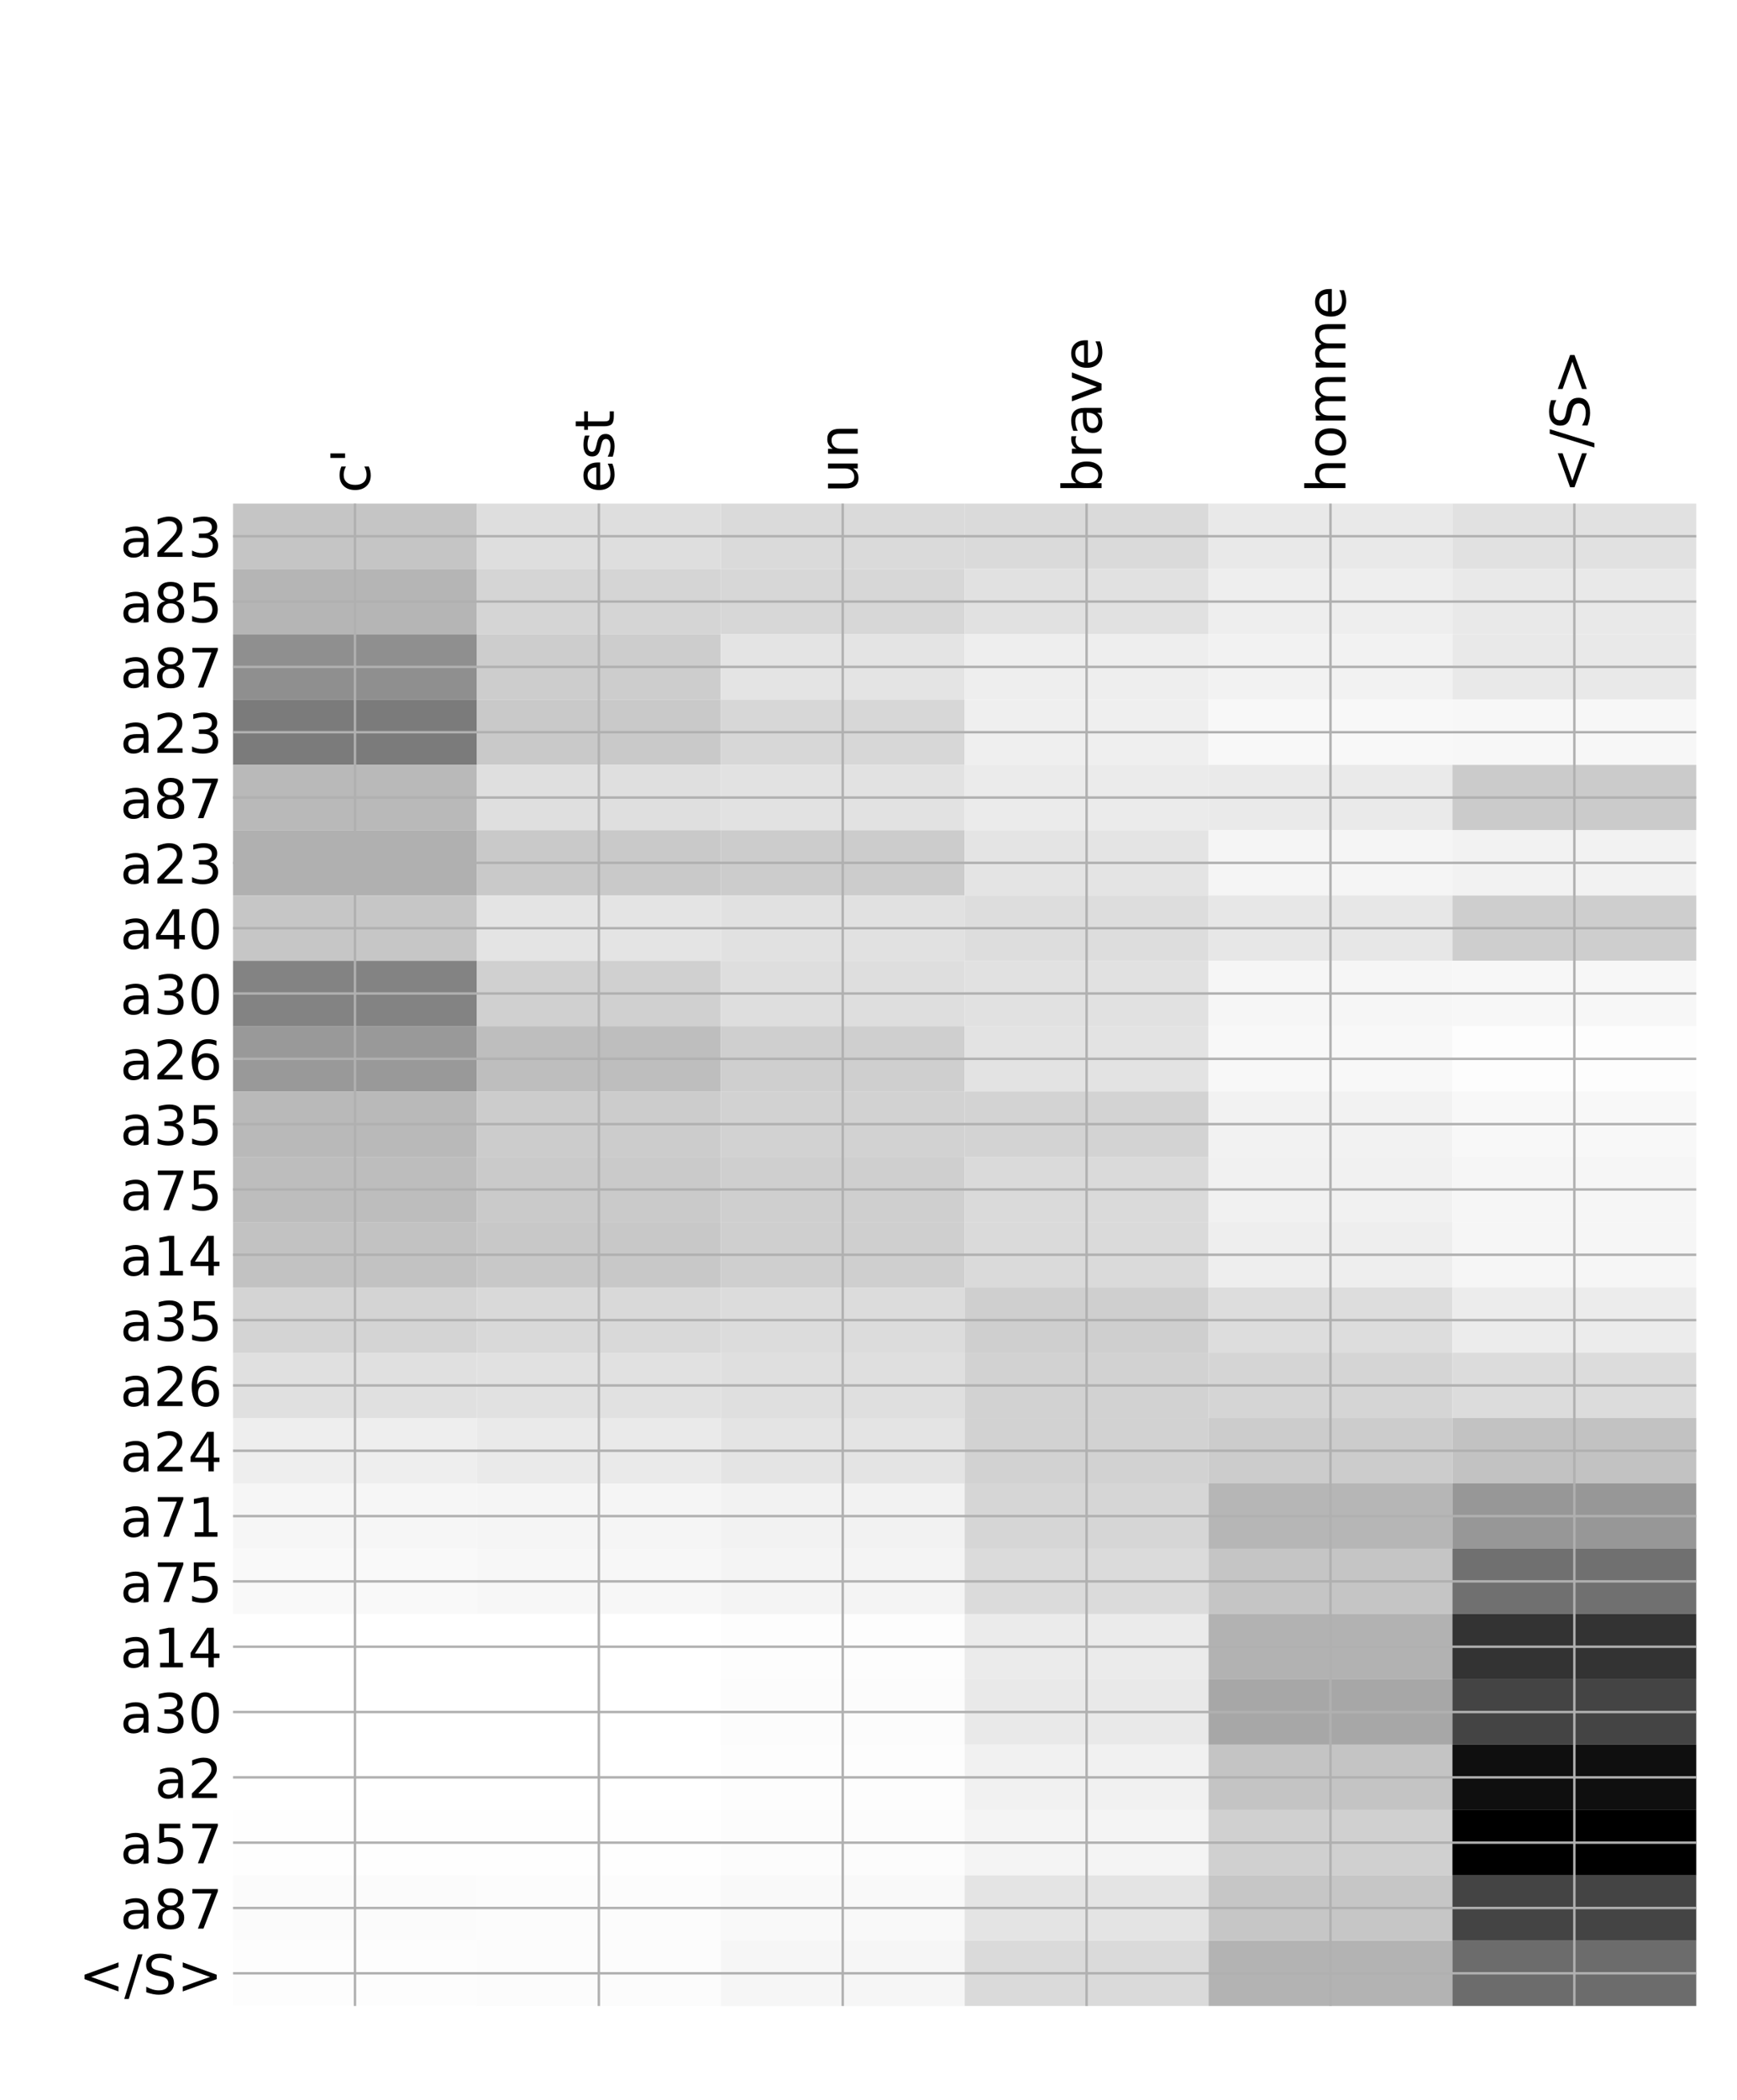 <?xml version="1.0" encoding="utf-8" standalone="no"?>
<!DOCTYPE svg PUBLIC "-//W3C//DTD SVG 1.1//EN"
  "http://www.w3.org/Graphics/SVG/1.1/DTD/svg11.dtd">
<!-- Created with matplotlib (http://matplotlib.org/) -->
<svg height="696pt" version="1.1" viewBox="0 0 576 696" width="576pt" xmlns="http://www.w3.org/2000/svg" xmlns:xlink="http://www.w3.org/1999/xlink">
 <defs>
  <style type="text/css">
*{stroke-linecap:butt;stroke-linejoin:round;}
  </style>
 </defs>
 <g id="figure_1">
  <g id="patch_1">
   <path d="M 0 696 
L 576 696 
L 576 0 
L 0 0 
z
" style="fill:#ffffff;"/>
  </g>
  <g id="axes_1">
   <g id="PolyCollection_1">
    <path clip-path="url(#p89f92a5368)" d="M 77.275 166.911 
L 77.275 188.562 
L 158.146 188.562 
L 158.146 166.911 
L 77.275 166.911 
z
" style="fill:#c5c5c5;"/>
    <path clip-path="url(#p89f92a5368)" d="M 158.146 166.911 
L 158.146 188.562 
L 239.017 188.562 
L 239.017 166.911 
L 158.146 166.911 
z
" style="fill:#dedede;"/>
    <path clip-path="url(#p89f92a5368)" d="M 239.017 166.911 
L 239.017 188.562 
L 319.887 188.562 
L 319.887 166.911 
L 239.017 166.911 
z
" style="fill:#dadada;"/>
    <path clip-path="url(#p89f92a5368)" d="M 319.887 166.911 
L 319.887 188.562 
L 400.758 188.562 
L 400.758 166.911 
L 319.887 166.911 
z
" style="fill:#dadada;"/>
    <path clip-path="url(#p89f92a5368)" d="M 400.758 166.911 
L 400.758 188.562 
L 481.629 188.562 
L 481.629 166.911 
L 400.758 166.911 
z
" style="fill:#e9e9e9;"/>
    <path clip-path="url(#p89f92a5368)" d="M 481.629 166.911 
L 481.629 188.562 
L 562.5 188.562 
L 562.5 166.911 
L 481.629 166.911 
z
" style="fill:#e1e1e1;"/>
    <path clip-path="url(#p89f92a5368)" d="M 77.275 188.562 
L 77.275 210.212 
L 158.146 210.212 
L 158.146 188.562 
L 77.275 188.562 
z
" style="fill:#b5b5b5;"/>
    <path clip-path="url(#p89f92a5368)" d="M 158.146 188.562 
L 158.146 210.212 
L 239.017 210.212 
L 239.017 188.562 
L 158.146 188.562 
z
" style="fill:#d5d5d5;"/>
    <path clip-path="url(#p89f92a5368)" d="M 239.017 188.562 
L 239.017 210.212 
L 319.887 210.212 
L 319.887 188.562 
L 239.017 188.562 
z
" style="fill:#d7d7d7;"/>
    <path clip-path="url(#p89f92a5368)" d="M 319.887 188.562 
L 319.887 210.212 
L 400.758 210.212 
L 400.758 188.562 
L 319.887 188.562 
z
" style="fill:#e1e1e1;"/>
    <path clip-path="url(#p89f92a5368)" d="M 400.758 188.562 
L 400.758 210.212 
L 481.629 210.212 
L 481.629 188.562 
L 400.758 188.562 
z
" style="fill:#eeeeee;"/>
    <path clip-path="url(#p89f92a5368)" d="M 481.629 188.562 
L 481.629 210.212 
L 562.5 210.212 
L 562.5 188.562 
L 481.629 188.562 
z
" style="fill:#e9e9e9;"/>
    <path clip-path="url(#p89f92a5368)" d="M 77.275 210.212 
L 77.275 231.863 
L 158.146 231.863 
L 158.146 210.212 
L 77.275 210.212 
z
" style="fill:#8f8f8f;"/>
    <path clip-path="url(#p89f92a5368)" d="M 158.146 210.212 
L 158.146 231.863 
L 239.017 231.863 
L 239.017 210.212 
L 158.146 210.212 
z
" style="fill:#cdcdcd;"/>
    <path clip-path="url(#p89f92a5368)" d="M 239.017 210.212 
L 239.017 231.863 
L 319.887 231.863 
L 319.887 210.212 
L 239.017 210.212 
z
" style="fill:#e4e4e4;"/>
    <path clip-path="url(#p89f92a5368)" d="M 319.887 210.212 
L 319.887 231.863 
L 400.758 231.863 
L 400.758 210.212 
L 319.887 210.212 
z
" style="fill:#eeeeee;"/>
    <path clip-path="url(#p89f92a5368)" d="M 400.758 210.212 
L 400.758 231.863 
L 481.629 231.863 
L 481.629 210.212 
L 400.758 210.212 
z
" style="fill:#f2f2f2;"/>
    <path clip-path="url(#p89f92a5368)" d="M 481.629 210.212 
L 481.629 231.863 
L 562.5 231.863 
L 562.5 210.212 
L 481.629 210.212 
z
" style="fill:#e9e9e9;"/>
    <path clip-path="url(#p89f92a5368)" d="M 77.275 231.863 
L 77.275 253.514 
L 158.146 253.514 
L 158.146 231.863 
L 77.275 231.863 
z
" style="fill:#7b7b7b;"/>
    <path clip-path="url(#p89f92a5368)" d="M 158.146 231.863 
L 158.146 253.514 
L 239.017 253.514 
L 239.017 231.863 
L 158.146 231.863 
z
" style="fill:#c9c9c9;"/>
    <path clip-path="url(#p89f92a5368)" d="M 239.017 231.863 
L 239.017 253.514 
L 319.887 253.514 
L 319.887 231.863 
L 239.017 231.863 
z
" style="fill:#d7d7d7;"/>
    <path clip-path="url(#p89f92a5368)" d="M 319.887 231.863 
L 319.887 253.514 
L 400.758 253.514 
L 400.758 231.863 
L 319.887 231.863 
z
" style="fill:#efefef;"/>
    <path clip-path="url(#p89f92a5368)" d="M 400.758 231.863 
L 400.758 253.514 
L 481.629 253.514 
L 481.629 231.863 
L 400.758 231.863 
z
" style="fill:#f8f8f8;"/>
    <path clip-path="url(#p89f92a5368)" d="M 481.629 231.863 
L 481.629 253.514 
L 562.5 253.514 
L 562.5 231.863 
L 481.629 231.863 
z
" style="fill:#f7f7f7;"/>
    <path clip-path="url(#p89f92a5368)" d="M 77.275 253.514 
L 77.275 275.164 
L 158.146 275.164 
L 158.146 253.514 
L 77.275 253.514 
z
" style="fill:#b9b9b9;"/>
    <path clip-path="url(#p89f92a5368)" d="M 158.146 253.514 
L 158.146 275.164 
L 239.017 275.164 
L 239.017 253.514 
L 158.146 253.514 
z
" style="fill:#dfdfdf;"/>
    <path clip-path="url(#p89f92a5368)" d="M 239.017 253.514 
L 239.017 275.164 
L 319.887 275.164 
L 319.887 253.514 
L 239.017 253.514 
z
" style="fill:#e2e2e2;"/>
    <path clip-path="url(#p89f92a5368)" d="M 319.887 253.514 
L 319.887 275.164 
L 400.758 275.164 
L 400.758 253.514 
L 319.887 253.514 
z
" style="fill:#ebebeb;"/>
    <path clip-path="url(#p89f92a5368)" d="M 400.758 253.514 
L 400.758 275.164 
L 481.629 275.164 
L 481.629 253.514 
L 400.758 253.514 
z
" style="fill:#eaeaea;"/>
    <path clip-path="url(#p89f92a5368)" d="M 481.629 253.514 
L 481.629 275.164 
L 562.5 275.164 
L 562.5 253.514 
L 481.629 253.514 
z
" style="fill:#cbcbcb;"/>
    <path clip-path="url(#p89f92a5368)" d="M 77.275 275.164 
L 77.275 296.815 
L 158.146 296.815 
L 158.146 275.164 
L 77.275 275.164 
z
" style="fill:#b0b0b0;"/>
    <path clip-path="url(#p89f92a5368)" d="M 158.146 275.164 
L 158.146 296.815 
L 239.017 296.815 
L 239.017 275.164 
L 158.146 275.164 
z
" style="fill:#c9c9c9;"/>
    <path clip-path="url(#p89f92a5368)" d="M 239.017 275.164 
L 239.017 296.815 
L 319.887 296.815 
L 319.887 275.164 
L 239.017 275.164 
z
" style="fill:#cccccc;"/>
    <path clip-path="url(#p89f92a5368)" d="M 319.887 275.164 
L 319.887 296.815 
L 400.758 296.815 
L 400.758 275.164 
L 319.887 275.164 
z
" style="fill:#e4e4e4;"/>
    <path clip-path="url(#p89f92a5368)" d="M 400.758 275.164 
L 400.758 296.815 
L 481.629 296.815 
L 481.629 275.164 
L 400.758 275.164 
z
" style="fill:#f5f5f5;"/>
    <path clip-path="url(#p89f92a5368)" d="M 481.629 275.164 
L 481.629 296.815 
L 562.5 296.815 
L 562.5 275.164 
L 481.629 275.164 
z
" style="fill:#f2f2f2;"/>
    <path clip-path="url(#p89f92a5368)" d="M 77.275 296.815 
L 77.275 318.465 
L 158.146 318.465 
L 158.146 296.815 
L 77.275 296.815 
z
" style="fill:#c6c6c6;"/>
    <path clip-path="url(#p89f92a5368)" d="M 158.146 296.815 
L 158.146 318.465 
L 239.017 318.465 
L 239.017 296.815 
L 158.146 296.815 
z
" style="fill:#e4e4e4;"/>
    <path clip-path="url(#p89f92a5368)" d="M 239.017 296.815 
L 239.017 318.465 
L 319.887 318.465 
L 319.887 296.815 
L 239.017 296.815 
z
" style="fill:#e1e1e1;"/>
    <path clip-path="url(#p89f92a5368)" d="M 319.887 296.815 
L 319.887 318.465 
L 400.758 318.465 
L 400.758 296.815 
L 319.887 296.815 
z
" style="fill:#dddddd;"/>
    <path clip-path="url(#p89f92a5368)" d="M 400.758 296.815 
L 400.758 318.465 
L 481.629 318.465 
L 481.629 296.815 
L 400.758 296.815 
z
" style="fill:#e7e7e7;"/>
    <path clip-path="url(#p89f92a5368)" d="M 481.629 296.815 
L 481.629 318.465 
L 562.5 318.465 
L 562.5 296.815 
L 481.629 296.815 
z
" style="fill:#cecece;"/>
    <path clip-path="url(#p89f92a5368)" d="M 77.275 318.465 
L 77.275 340.116 
L 158.146 340.116 
L 158.146 318.465 
L 77.275 318.465 
z
" style="fill:#838383;"/>
    <path clip-path="url(#p89f92a5368)" d="M 158.146 318.465 
L 158.146 340.116 
L 239.017 340.116 
L 239.017 318.465 
L 158.146 318.465 
z
" style="fill:#d0d0d0;"/>
    <path clip-path="url(#p89f92a5368)" d="M 239.017 318.465 
L 239.017 340.116 
L 319.887 340.116 
L 319.887 318.465 
L 239.017 318.465 
z
" style="fill:#dedede;"/>
    <path clip-path="url(#p89f92a5368)" d="M 319.887 318.465 
L 319.887 340.116 
L 400.758 340.116 
L 400.758 318.465 
L 319.887 318.465 
z
" style="fill:#e1e1e1;"/>
    <path clip-path="url(#p89f92a5368)" d="M 400.758 318.465 
L 400.758 340.116 
L 481.629 340.116 
L 481.629 318.465 
L 400.758 318.465 
z
" style="fill:#f6f6f6;"/>
    <path clip-path="url(#p89f92a5368)" d="M 481.629 318.465 
L 481.629 340.116 
L 562.5 340.116 
L 562.5 318.465 
L 481.629 318.465 
z
" style="fill:#f7f7f7;"/>
    <path clip-path="url(#p89f92a5368)" d="M 77.275 340.116 
L 77.275 361.767 
L 158.146 361.767 
L 158.146 340.116 
L 77.275 340.116 
z
" style="fill:#999999;"/>
    <path clip-path="url(#p89f92a5368)" d="M 158.146 340.116 
L 158.146 361.767 
L 239.017 361.767 
L 239.017 340.116 
L 158.146 340.116 
z
" style="fill:#bebebe;"/>
    <path clip-path="url(#p89f92a5368)" d="M 239.017 340.116 
L 239.017 361.767 
L 319.887 361.767 
L 319.887 340.116 
L 239.017 340.116 
z
" style="fill:#cfcfcf;"/>
    <path clip-path="url(#p89f92a5368)" d="M 319.887 340.116 
L 319.887 361.767 
L 400.758 361.767 
L 400.758 340.116 
L 319.887 340.116 
z
" style="fill:#e3e3e3;"/>
    <path clip-path="url(#p89f92a5368)" d="M 400.758 340.116 
L 400.758 361.767 
L 481.629 361.767 
L 481.629 340.116 
L 400.758 340.116 
z
" style="fill:#f8f8f8;"/>
    <path clip-path="url(#p89f92a5368)" d="M 481.629 340.116 
L 481.629 361.767 
L 562.5 361.767 
L 562.5 340.116 
L 481.629 340.116 
z
" style="fill:#fdfdfd;"/>
    <path clip-path="url(#p89f92a5368)" d="M 77.275 361.767 
L 77.275 383.417 
L 158.146 383.417 
L 158.146 361.767 
L 77.275 361.767 
z
" style="fill:#b9b9b9;"/>
    <path clip-path="url(#p89f92a5368)" d="M 158.146 361.767 
L 158.146 383.417 
L 239.017 383.417 
L 239.017 361.767 
L 158.146 361.767 
z
" style="fill:#cccccc;"/>
    <path clip-path="url(#p89f92a5368)" d="M 239.017 361.767 
L 239.017 383.417 
L 319.887 383.417 
L 319.887 361.767 
L 239.017 361.767 
z
" style="fill:#d2d2d2;"/>
    <path clip-path="url(#p89f92a5368)" d="M 319.887 361.767 
L 319.887 383.417 
L 400.758 383.417 
L 400.758 361.767 
L 319.887 361.767 
z
" style="fill:#d3d3d3;"/>
    <path clip-path="url(#p89f92a5368)" d="M 400.758 361.767 
L 400.758 383.417 
L 481.629 383.417 
L 481.629 361.767 
L 400.758 361.767 
z
" style="fill:#f2f2f2;"/>
    <path clip-path="url(#p89f92a5368)" d="M 481.629 361.767 
L 481.629 383.417 
L 562.5 383.417 
L 562.5 361.767 
L 481.629 361.767 
z
" style="fill:#f8f8f8;"/>
    <path clip-path="url(#p89f92a5368)" d="M 77.275 383.417 
L 77.275 405.068 
L 158.146 405.068 
L 158.146 383.417 
L 77.275 383.417 
z
" style="fill:#bdbdbd;"/>
    <path clip-path="url(#p89f92a5368)" d="M 158.146 383.417 
L 158.146 405.068 
L 239.017 405.068 
L 239.017 383.417 
L 158.146 383.417 
z
" style="fill:#cacaca;"/>
    <path clip-path="url(#p89f92a5368)" d="M 239.017 383.417 
L 239.017 405.068 
L 319.887 405.068 
L 319.887 383.417 
L 239.017 383.417 
z
" style="fill:#cfcfcf;"/>
    <path clip-path="url(#p89f92a5368)" d="M 319.887 383.417 
L 319.887 405.068 
L 400.758 405.068 
L 400.758 383.417 
L 319.887 383.417 
z
" style="fill:#dadada;"/>
    <path clip-path="url(#p89f92a5368)" d="M 400.758 383.417 
L 400.758 405.068 
L 481.629 405.068 
L 481.629 383.417 
L 400.758 383.417 
z
" style="fill:#f1f1f1;"/>
    <path clip-path="url(#p89f92a5368)" d="M 481.629 383.417 
L 481.629 405.068 
L 562.5 405.068 
L 562.5 383.417 
L 481.629 383.417 
z
" style="fill:#f6f6f6;"/>
    <path clip-path="url(#p89f92a5368)" d="M 77.275 405.068 
L 77.275 426.719 
L 158.146 426.719 
L 158.146 405.068 
L 77.275 405.068 
z
" style="fill:#c2c2c2;"/>
    <path clip-path="url(#p89f92a5368)" d="M 158.146 405.068 
L 158.146 426.719 
L 239.017 426.719 
L 239.017 405.068 
L 158.146 405.068 
z
" style="fill:#c8c8c8;"/>
    <path clip-path="url(#p89f92a5368)" d="M 239.017 405.068 
L 239.017 426.719 
L 319.887 426.719 
L 319.887 405.068 
L 239.017 405.068 
z
" style="fill:#cfcfcf;"/>
    <path clip-path="url(#p89f92a5368)" d="M 319.887 405.068 
L 319.887 426.719 
L 400.758 426.719 
L 400.758 405.068 
L 319.887 405.068 
z
" style="fill:#dadada;"/>
    <path clip-path="url(#p89f92a5368)" d="M 400.758 405.068 
L 400.758 426.719 
L 481.629 426.719 
L 481.629 405.068 
L 400.758 405.068 
z
" style="fill:#eeeeee;"/>
    <path clip-path="url(#p89f92a5368)" d="M 481.629 405.068 
L 481.629 426.719 
L 562.5 426.719 
L 562.5 405.068 
L 481.629 405.068 
z
" style="fill:#f6f6f6;"/>
    <path clip-path="url(#p89f92a5368)" d="M 77.275 426.719 
L 77.275 448.369 
L 158.146 448.369 
L 158.146 426.719 
L 77.275 426.719 
z
" style="fill:#d4d4d4;"/>
    <path clip-path="url(#p89f92a5368)" d="M 158.146 426.719 
L 158.146 448.369 
L 239.017 448.369 
L 239.017 426.719 
L 158.146 426.719 
z
" style="fill:#d9d9d9;"/>
    <path clip-path="url(#p89f92a5368)" d="M 239.017 426.719 
L 239.017 448.369 
L 319.887 448.369 
L 319.887 426.719 
L 239.017 426.719 
z
" style="fill:#dcdcdc;"/>
    <path clip-path="url(#p89f92a5368)" d="M 319.887 426.719 
L 319.887 448.369 
L 400.758 448.369 
L 400.758 426.719 
L 319.887 426.719 
z
" style="fill:#cfcfcf;"/>
    <path clip-path="url(#p89f92a5368)" d="M 400.758 426.719 
L 400.758 448.369 
L 481.629 448.369 
L 481.629 426.719 
L 400.758 426.719 
z
" style="fill:#dddddd;"/>
    <path clip-path="url(#p89f92a5368)" d="M 481.629 426.719 
L 481.629 448.369 
L 562.5 448.369 
L 562.5 426.719 
L 481.629 426.719 
z
" style="fill:#ececec;"/>
    <path clip-path="url(#p89f92a5368)" d="M 77.275 448.369 
L 77.275 470.02 
L 158.146 470.02 
L 158.146 448.369 
L 77.275 448.369 
z
" style="fill:#e0e0e0;"/>
    <path clip-path="url(#p89f92a5368)" d="M 158.146 448.369 
L 158.146 470.02 
L 239.017 470.02 
L 239.017 448.369 
L 158.146 448.369 
z
" style="fill:#e1e1e1;"/>
    <path clip-path="url(#p89f92a5368)" d="M 239.017 448.369 
L 239.017 470.02 
L 319.887 470.02 
L 319.887 448.369 
L 239.017 448.369 
z
" style="fill:#dfdfdf;"/>
    <path clip-path="url(#p89f92a5368)" d="M 319.887 448.369 
L 319.887 470.02 
L 400.758 470.02 
L 400.758 448.369 
L 319.887 448.369 
z
" style="fill:#d2d2d2;"/>
    <path clip-path="url(#p89f92a5368)" d="M 400.758 448.369 
L 400.758 470.02 
L 481.629 470.02 
L 481.629 448.369 
L 400.758 448.369 
z
" style="fill:#d5d5d5;"/>
    <path clip-path="url(#p89f92a5368)" d="M 481.629 448.369 
L 481.629 470.02 
L 562.5 470.02 
L 562.5 448.369 
L 481.629 448.369 
z
" style="fill:#dcdcdc;"/>
    <path clip-path="url(#p89f92a5368)" d="M 77.275 470.02 
L 77.275 491.67 
L 158.146 491.67 
L 158.146 470.02 
L 77.275 470.02 
z
" style="fill:#eeeeee;"/>
    <path clip-path="url(#p89f92a5368)" d="M 158.146 470.02 
L 158.146 491.67 
L 239.017 491.67 
L 239.017 470.02 
L 158.146 470.02 
z
" style="fill:#eaeaea;"/>
    <path clip-path="url(#p89f92a5368)" d="M 239.017 470.02 
L 239.017 491.67 
L 319.887 491.67 
L 319.887 470.02 
L 239.017 470.02 
z
" style="fill:#e4e4e4;"/>
    <path clip-path="url(#p89f92a5368)" d="M 319.887 470.02 
L 319.887 491.67 
L 400.758 491.67 
L 400.758 470.02 
L 319.887 470.02 
z
" style="fill:#d2d2d2;"/>
    <path clip-path="url(#p89f92a5368)" d="M 400.758 470.02 
L 400.758 491.67 
L 481.629 491.67 
L 481.629 470.02 
L 400.758 470.02 
z
" style="fill:#cccccc;"/>
    <path clip-path="url(#p89f92a5368)" d="M 481.629 470.02 
L 481.629 491.67 
L 562.5 491.67 
L 562.5 470.02 
L 481.629 470.02 
z
" style="fill:#c2c2c2;"/>
    <path clip-path="url(#p89f92a5368)" d="M 77.275 491.67 
L 77.275 513.321 
L 158.146 513.321 
L 158.146 491.67 
L 77.275 491.67 
z
" style="fill:#f6f6f6;"/>
    <path clip-path="url(#p89f92a5368)" d="M 158.146 491.67 
L 158.146 513.321 
L 239.017 513.321 
L 239.017 491.67 
L 158.146 491.67 
z
" style="fill:#f5f5f5;"/>
    <path clip-path="url(#p89f92a5368)" d="M 239.017 491.67 
L 239.017 513.321 
L 319.887 513.321 
L 319.887 491.67 
L 239.017 491.67 
z
" style="fill:#f2f2f2;"/>
    <path clip-path="url(#p89f92a5368)" d="M 319.887 491.67 
L 319.887 513.321 
L 400.758 513.321 
L 400.758 491.67 
L 319.887 491.67 
z
" style="fill:#d6d6d6;"/>
    <path clip-path="url(#p89f92a5368)" d="M 400.758 491.67 
L 400.758 513.321 
L 481.629 513.321 
L 481.629 491.67 
L 400.758 491.67 
z
" style="fill:#b6b6b6;"/>
    <path clip-path="url(#p89f92a5368)" d="M 481.629 491.67 
L 481.629 513.321 
L 562.5 513.321 
L 562.5 491.67 
L 481.629 491.67 
z
" style="fill:#979797;"/>
    <path clip-path="url(#p89f92a5368)" d="M 77.275 513.321 
L 77.275 534.972 
L 158.146 534.972 
L 158.146 513.321 
L 77.275 513.321 
z
" style="fill:#f9f9f9;"/>
    <path clip-path="url(#p89f92a5368)" d="M 158.146 513.321 
L 158.146 534.972 
L 239.017 534.972 
L 239.017 513.321 
L 158.146 513.321 
z
" style="fill:#f7f7f7;"/>
    <path clip-path="url(#p89f92a5368)" d="M 239.017 513.321 
L 239.017 534.972 
L 319.887 534.972 
L 319.887 513.321 
L 239.017 513.321 
z
" style="fill:#f4f4f4;"/>
    <path clip-path="url(#p89f92a5368)" d="M 319.887 513.321 
L 319.887 534.972 
L 400.758 534.972 
L 400.758 513.321 
L 319.887 513.321 
z
" style="fill:#dbdbdb;"/>
    <path clip-path="url(#p89f92a5368)" d="M 400.758 513.321 
L 400.758 534.972 
L 481.629 534.972 
L 481.629 513.321 
L 400.758 513.321 
z
" style="fill:#c5c5c5;"/>
    <path clip-path="url(#p89f92a5368)" d="M 481.629 513.321 
L 481.629 534.972 
L 562.5 534.972 
L 562.5 513.321 
L 481.629 513.321 
z
" style="fill:#707070;"/>
    <path clip-path="url(#p89f92a5368)" d="M 77.275 534.972 
L 77.275 556.622 
L 158.146 556.622 
L 158.146 534.972 
L 77.275 534.972 
z
" style="fill:#ffffff;"/>
    <path clip-path="url(#p89f92a5368)" d="M 158.146 534.972 
L 158.146 556.622 
L 239.017 556.622 
L 239.017 534.972 
L 158.146 534.972 
z
" style="fill:#ffffff;"/>
    <path clip-path="url(#p89f92a5368)" d="M 239.017 534.972 
L 239.017 556.622 
L 319.887 556.622 
L 319.887 534.972 
L 239.017 534.972 
z
" style="fill:#fdfdfd;"/>
    <path clip-path="url(#p89f92a5368)" d="M 319.887 534.972 
L 319.887 556.622 
L 400.758 556.622 
L 400.758 534.972 
L 319.887 534.972 
z
" style="fill:#ebebeb;"/>
    <path clip-path="url(#p89f92a5368)" d="M 400.758 534.972 
L 400.758 556.622 
L 481.629 556.622 
L 481.629 534.972 
L 400.758 534.972 
z
" style="fill:#b2b2b2;"/>
    <path clip-path="url(#p89f92a5368)" d="M 481.629 534.972 
L 481.629 556.622 
L 562.5 556.622 
L 562.5 534.972 
L 481.629 534.972 
z
" style="fill:#333333;"/>
    <path clip-path="url(#p89f92a5368)" d="M 77.275 556.622 
L 77.275 578.273 
L 158.146 578.273 
L 158.146 556.622 
L 77.275 556.622 
z
" style="fill:#ffffff;"/>
    <path clip-path="url(#p89f92a5368)" d="M 158.146 556.622 
L 158.146 578.273 
L 239.017 578.273 
L 239.017 556.622 
L 158.146 556.622 
z
" style="fill:#ffffff;"/>
    <path clip-path="url(#p89f92a5368)" d="M 239.017 556.622 
L 239.017 578.273 
L 319.887 578.273 
L 319.887 556.622 
L 239.017 556.622 
z
" style="fill:#fcfcfc;"/>
    <path clip-path="url(#p89f92a5368)" d="M 319.887 556.622 
L 319.887 578.273 
L 400.758 578.273 
L 400.758 556.622 
L 319.887 556.622 
z
" style="fill:#e9e9e9;"/>
    <path clip-path="url(#p89f92a5368)" d="M 400.758 556.622 
L 400.758 578.273 
L 481.629 578.273 
L 481.629 556.622 
L 400.758 556.622 
z
" style="fill:#a7a7a7;"/>
    <path clip-path="url(#p89f92a5368)" d="M 481.629 556.622 
L 481.629 578.273 
L 562.5 578.273 
L 562.5 556.622 
L 481.629 556.622 
z
" style="fill:#444444;"/>
    <path clip-path="url(#p89f92a5368)" d="M 77.275 578.273 
L 77.275 599.924 
L 158.146 599.924 
L 158.146 578.273 
L 77.275 578.273 
z
" style="fill:#ffffff;"/>
    <path clip-path="url(#p89f92a5368)" d="M 158.146 578.273 
L 158.146 599.924 
L 239.017 599.924 
L 239.017 578.273 
L 158.146 578.273 
z
" style="fill:#ffffff;"/>
    <path clip-path="url(#p89f92a5368)" d="M 239.017 578.273 
L 239.017 599.924 
L 319.887 599.924 
L 319.887 578.273 
L 239.017 578.273 
z
" style="fill:#fdfdfd;"/>
    <path clip-path="url(#p89f92a5368)" d="M 319.887 578.273 
L 319.887 599.924 
L 400.758 599.924 
L 400.758 578.273 
L 319.887 578.273 
z
" style="fill:#f1f1f1;"/>
    <path clip-path="url(#p89f92a5368)" d="M 400.758 578.273 
L 400.758 599.924 
L 481.629 599.924 
L 481.629 578.273 
L 400.758 578.273 
z
" style="fill:#c4c4c4;"/>
    <path clip-path="url(#p89f92a5368)" d="M 481.629 578.273 
L 481.629 599.924 
L 562.5 599.924 
L 562.5 578.273 
L 481.629 578.273 
z
" style="fill:#0f0f0f;"/>
    <path clip-path="url(#p89f92a5368)" d="M 77.275 599.924 
L 77.275 621.574 
L 158.146 621.574 
L 158.146 599.924 
L 77.275 599.924 
z
" style="fill:#fefefe;"/>
    <path clip-path="url(#p89f92a5368)" d="M 158.146 599.924 
L 158.146 621.574 
L 239.017 621.574 
L 239.017 599.924 
L 158.146 599.924 
z
" style="fill:#fefefe;"/>
    <path clip-path="url(#p89f92a5368)" d="M 239.017 599.924 
L 239.017 621.574 
L 319.887 621.574 
L 319.887 599.924 
L 239.017 599.924 
z
" style="fill:#fcfcfc;"/>
    <path clip-path="url(#p89f92a5368)" d="M 319.887 599.924 
L 319.887 621.574 
L 400.758 621.574 
L 400.758 599.924 
L 319.887 599.924 
z
" style="fill:#f4f4f4;"/>
    <path clip-path="url(#p89f92a5368)" d="M 400.758 599.924 
L 400.758 621.574 
L 481.629 621.574 
L 481.629 599.924 
L 400.758 599.924 
z
" style="fill:#d0d0d0;"/>
    <path clip-path="url(#p89f92a5368)" d="M 481.629 599.924 
L 481.629 621.574 
L 562.5 621.574 
L 562.5 599.924 
L 481.629 599.924 
z
"/>
    <path clip-path="url(#p89f92a5368)" d="M 77.275 621.574 
L 77.275 643.225 
L 158.146 643.225 
L 158.146 621.574 
L 77.275 621.574 
z
" style="fill:#fbfbfb;"/>
    <path clip-path="url(#p89f92a5368)" d="M 158.146 621.574 
L 158.146 643.225 
L 239.017 643.225 
L 239.017 621.574 
L 158.146 621.574 
z
" style="fill:#fcfcfc;"/>
    <path clip-path="url(#p89f92a5368)" d="M 239.017 621.574 
L 239.017 643.225 
L 319.887 643.225 
L 319.887 621.574 
L 239.017 621.574 
z
" style="fill:#f9f9f9;"/>
    <path clip-path="url(#p89f92a5368)" d="M 319.887 621.574 
L 319.887 643.225 
L 400.758 643.225 
L 400.758 621.574 
L 319.887 621.574 
z
" style="fill:#e4e4e4;"/>
    <path clip-path="url(#p89f92a5368)" d="M 400.758 621.574 
L 400.758 643.225 
L 481.629 643.225 
L 481.629 621.574 
L 400.758 621.574 
z
" style="fill:#c6c6c6;"/>
    <path clip-path="url(#p89f92a5368)" d="M 481.629 621.574 
L 481.629 643.225 
L 562.5 643.225 
L 562.5 621.574 
L 481.629 621.574 
z
" style="fill:#444444;"/>
    <path clip-path="url(#p89f92a5368)" d="M 77.275 643.225 
L 77.275 664.875 
L 158.146 664.875 
L 158.146 643.225 
L 77.275 643.225 
z
" style="fill:#fdfdfd;"/>
    <path clip-path="url(#p89f92a5368)" d="M 158.146 643.225 
L 158.146 664.875 
L 239.017 664.875 
L 239.017 643.225 
L 158.146 643.225 
z
" style="fill:#fcfcfc;"/>
    <path clip-path="url(#p89f92a5368)" d="M 239.017 643.225 
L 239.017 664.875 
L 319.887 664.875 
L 319.887 643.225 
L 239.017 643.225 
z
" style="fill:#f6f6f6;"/>
    <path clip-path="url(#p89f92a5368)" d="M 319.887 643.225 
L 319.887 664.875 
L 400.758 664.875 
L 400.758 643.225 
L 319.887 643.225 
z
" style="fill:#dadada;"/>
    <path clip-path="url(#p89f92a5368)" d="M 400.758 643.225 
L 400.758 664.875 
L 481.629 664.875 
L 481.629 643.225 
L 400.758 643.225 
z
" style="fill:#b3b3b3;"/>
    <path clip-path="url(#p89f92a5368)" d="M 481.629 643.225 
L 481.629 664.875 
L 562.5 664.875 
L 562.5 643.225 
L 481.629 643.225 
z
" style="fill:#6c6c6c;"/>
   </g>
   <g id="matplotlib.axis_1">
    <g id="xtick_1">
     <g id="line2d_1">
      <path clip-path="url(#p89f92a5368)" d="M 117.71 664.875 
L 117.71 166.911 
" style="fill:none;stroke:#b0b0b0;stroke-linecap:square;stroke-width:0.8;"/>
     </g>
     <g id="line2d_2"/>
     <g id="text_1">
      <!-- c' -->
      <defs>
       <path d="M 48.781 52.594 
L 48.781 44.188 
Q 44.969 46.297 41.141 47.344 
Q 37.312 48.391 33.406 48.391 
Q 24.656 48.391 19.812 42.844 
Q 14.984 37.312 14.984 27.297 
Q 14.984 17.281 19.812 11.734 
Q 24.656 6.203 33.406 6.203 
Q 37.312 6.203 41.141 7.25 
Q 44.969 8.297 48.781 10.406 
L 48.781 2.094 
Q 45.016 0.344 40.984 -0.531 
Q 36.969 -1.422 32.422 -1.422 
Q 20.062 -1.422 12.781 6.344 
Q 5.516 14.109 5.516 27.297 
Q 5.516 40.672 12.859 48.328 
Q 20.219 56 33.016 56 
Q 37.156 56 41.109 55.141 
Q 45.062 54.297 48.781 52.594 
z
" id="DejaVuSans-63"/>
       <path d="M 17.922 72.906 
L 17.922 45.797 
L 9.625 45.797 
L 9.625 72.906 
z
" id="DejaVuSans-27"/>
      </defs>
      <g transform="translate(122.677 163.411)rotate(-90)scale(0.18 -0.18)">
       <use xlink:href="#DejaVuSans-63"/>
       <use x="54.98" xlink:href="#DejaVuSans-27"/>
      </g>
     </g>
    </g>
    <g id="xtick_2">
     <g id="line2d_3">
      <path clip-path="url(#p89f92a5368)" d="M 198.581 664.875 
L 198.581 166.911 
" style="fill:none;stroke:#b0b0b0;stroke-linecap:square;stroke-width:0.8;"/>
     </g>
     <g id="line2d_4"/>
     <g id="text_2">
      <!-- est -->
      <defs>
       <path d="M 56.203 29.594 
L 56.203 25.203 
L 14.891 25.203 
Q 15.484 15.922 20.484 11.062 
Q 25.484 6.203 34.422 6.203 
Q 39.594 6.203 44.453 7.469 
Q 49.312 8.734 54.109 11.281 
L 54.109 2.781 
Q 49.266 0.734 44.188 -0.344 
Q 39.109 -1.422 33.891 -1.422 
Q 20.797 -1.422 13.156 6.188 
Q 5.516 13.812 5.516 26.812 
Q 5.516 40.234 12.766 48.109 
Q 20.016 56 32.328 56 
Q 43.359 56 49.781 48.891 
Q 56.203 41.797 56.203 29.594 
z
M 47.219 32.234 
Q 47.125 39.594 43.094 43.984 
Q 39.062 48.391 32.422 48.391 
Q 24.906 48.391 20.391 44.141 
Q 15.875 39.891 15.188 32.172 
z
" id="DejaVuSans-65"/>
       <path d="M 44.281 53.078 
L 44.281 44.578 
Q 40.484 46.531 36.375 47.5 
Q 32.281 48.484 27.875 48.484 
Q 21.188 48.484 17.844 46.438 
Q 14.5 44.391 14.5 40.281 
Q 14.5 37.156 16.891 35.375 
Q 19.281 33.594 26.516 31.984 
L 29.594 31.297 
Q 39.156 29.25 43.188 25.516 
Q 47.219 21.781 47.219 15.094 
Q 47.219 7.469 41.188 3.016 
Q 35.156 -1.422 24.609 -1.422 
Q 20.219 -1.422 15.453 -0.562 
Q 10.688 0.297 5.422 2 
L 5.422 11.281 
Q 10.406 8.688 15.234 7.391 
Q 20.062 6.109 24.812 6.109 
Q 31.156 6.109 34.562 8.281 
Q 37.984 10.453 37.984 14.406 
Q 37.984 18.062 35.516 20.016 
Q 33.062 21.969 24.703 23.781 
L 21.578 24.516 
Q 13.234 26.266 9.516 29.906 
Q 5.812 33.547 5.812 39.891 
Q 5.812 47.609 11.281 51.797 
Q 16.75 56 26.812 56 
Q 31.781 56 36.172 55.266 
Q 40.578 54.547 44.281 53.078 
z
" id="DejaVuSans-73"/>
       <path d="M 18.312 70.219 
L 18.312 54.688 
L 36.812 54.688 
L 36.812 47.703 
L 18.312 47.703 
L 18.312 18.016 
Q 18.312 11.328 20.141 9.422 
Q 21.969 7.516 27.594 7.516 
L 36.812 7.516 
L 36.812 0 
L 27.594 0 
Q 17.188 0 13.234 3.875 
Q 9.281 7.766 9.281 18.016 
L 9.281 47.703 
L 2.688 47.703 
L 2.688 54.688 
L 9.281 54.688 
L 9.281 70.219 
z
" id="DejaVuSans-74"/>
      </defs>
      <g transform="translate(203.548 163.411)rotate(-90)scale(0.18 -0.18)">
       <use xlink:href="#DejaVuSans-65"/>
       <use x="61.523" xlink:href="#DejaVuSans-73"/>
       <use x="113.623" xlink:href="#DejaVuSans-74"/>
      </g>
     </g>
    </g>
    <g id="xtick_3">
     <g id="line2d_5">
      <path clip-path="url(#p89f92a5368)" d="M 279.452 664.875 
L 279.452 166.911 
" style="fill:none;stroke:#b0b0b0;stroke-linecap:square;stroke-width:0.8;"/>
     </g>
     <g id="line2d_6"/>
     <g id="text_3">
      <!-- un -->
      <defs>
       <path d="M 8.5 21.578 
L 8.5 54.688 
L 17.484 54.688 
L 17.484 21.922 
Q 17.484 14.156 20.5 10.266 
Q 23.531 6.391 29.594 6.391 
Q 36.859 6.391 41.078 11.031 
Q 45.312 15.672 45.312 23.688 
L 45.312 54.688 
L 54.297 54.688 
L 54.297 0 
L 45.312 0 
L 45.312 8.406 
Q 42.047 3.422 37.719 1 
Q 33.406 -1.422 27.688 -1.422 
Q 18.266 -1.422 13.375 4.438 
Q 8.5 10.297 8.5 21.578 
z
M 31.109 56 
z
" id="DejaVuSans-75"/>
       <path d="M 54.891 33.016 
L 54.891 0 
L 45.906 0 
L 45.906 32.719 
Q 45.906 40.484 42.875 44.328 
Q 39.844 48.188 33.797 48.188 
Q 26.516 48.188 22.312 43.547 
Q 18.109 38.922 18.109 30.906 
L 18.109 0 
L 9.078 0 
L 9.078 54.688 
L 18.109 54.688 
L 18.109 46.188 
Q 21.344 51.125 25.703 53.562 
Q 30.078 56 35.797 56 
Q 45.219 56 50.047 50.172 
Q 54.891 44.344 54.891 33.016 
z
" id="DejaVuSans-6e"/>
      </defs>
      <g transform="translate(284.419 163.411)rotate(-90)scale(0.18 -0.18)">
       <use xlink:href="#DejaVuSans-75"/>
       <use x="63.379" xlink:href="#DejaVuSans-6e"/>
      </g>
     </g>
    </g>
    <g id="xtick_4">
     <g id="line2d_7">
      <path clip-path="url(#p89f92a5368)" d="M 360.323 664.875 
L 360.323 166.911 
" style="fill:none;stroke:#b0b0b0;stroke-linecap:square;stroke-width:0.8;"/>
     </g>
     <g id="line2d_8"/>
     <g id="text_4">
      <!-- brave -->
      <defs>
       <path d="M 48.688 27.297 
Q 48.688 37.203 44.609 42.844 
Q 40.531 48.484 33.406 48.484 
Q 26.266 48.484 22.188 42.844 
Q 18.109 37.203 18.109 27.297 
Q 18.109 17.391 22.188 11.75 
Q 26.266 6.109 33.406 6.109 
Q 40.531 6.109 44.609 11.75 
Q 48.688 17.391 48.688 27.297 
z
M 18.109 46.391 
Q 20.953 51.266 25.266 53.625 
Q 29.594 56 35.594 56 
Q 45.562 56 51.781 48.094 
Q 58.016 40.188 58.016 27.297 
Q 58.016 14.406 51.781 6.484 
Q 45.562 -1.422 35.594 -1.422 
Q 29.594 -1.422 25.266 0.953 
Q 20.953 3.328 18.109 8.203 
L 18.109 0 
L 9.078 0 
L 9.078 75.984 
L 18.109 75.984 
z
" id="DejaVuSans-62"/>
       <path d="M 41.109 46.297 
Q 39.594 47.172 37.812 47.578 
Q 36.031 48 33.891 48 
Q 26.266 48 22.188 43.047 
Q 18.109 38.094 18.109 28.812 
L 18.109 0 
L 9.078 0 
L 9.078 54.688 
L 18.109 54.688 
L 18.109 46.188 
Q 20.953 51.172 25.484 53.578 
Q 30.031 56 36.531 56 
Q 37.453 56 38.578 55.875 
Q 39.703 55.766 41.062 55.516 
z
" id="DejaVuSans-72"/>
       <path d="M 34.281 27.484 
Q 23.391 27.484 19.188 25 
Q 14.984 22.516 14.984 16.5 
Q 14.984 11.719 18.141 8.906 
Q 21.297 6.109 26.703 6.109 
Q 34.188 6.109 38.703 11.406 
Q 43.219 16.703 43.219 25.484 
L 43.219 27.484 
z
M 52.203 31.203 
L 52.203 0 
L 43.219 0 
L 43.219 8.297 
Q 40.141 3.328 35.547 0.953 
Q 30.953 -1.422 24.312 -1.422 
Q 15.922 -1.422 10.953 3.297 
Q 6 8.016 6 15.922 
Q 6 25.141 12.172 29.828 
Q 18.359 34.516 30.609 34.516 
L 43.219 34.516 
L 43.219 35.406 
Q 43.219 41.609 39.141 45 
Q 35.062 48.391 27.688 48.391 
Q 23 48.391 18.547 47.266 
Q 14.109 46.141 10.016 43.891 
L 10.016 52.203 
Q 14.938 54.109 19.578 55.047 
Q 24.219 56 28.609 56 
Q 40.484 56 46.344 49.844 
Q 52.203 43.703 52.203 31.203 
z
" id="DejaVuSans-61"/>
       <path d="M 2.984 54.688 
L 12.5 54.688 
L 29.594 8.797 
L 46.688 54.688 
L 56.203 54.688 
L 35.688 0 
L 23.484 0 
z
" id="DejaVuSans-76"/>
      </defs>
      <g transform="translate(365.29 163.411)rotate(-90)scale(0.18 -0.18)">
       <use xlink:href="#DejaVuSans-62"/>
       <use x="63.477" xlink:href="#DejaVuSans-72"/>
       <use x="104.59" xlink:href="#DejaVuSans-61"/>
       <use x="165.869" xlink:href="#DejaVuSans-76"/>
       <use x="225.049" xlink:href="#DejaVuSans-65"/>
      </g>
     </g>
    </g>
    <g id="xtick_5">
     <g id="line2d_9">
      <path clip-path="url(#p89f92a5368)" d="M 441.194 664.875 
L 441.194 166.911 
" style="fill:none;stroke:#b0b0b0;stroke-linecap:square;stroke-width:0.8;"/>
     </g>
     <g id="line2d_10"/>
     <g id="text_5">
      <!-- homme -->
      <defs>
       <path d="M 54.891 33.016 
L 54.891 0 
L 45.906 0 
L 45.906 32.719 
Q 45.906 40.484 42.875 44.328 
Q 39.844 48.188 33.797 48.188 
Q 26.516 48.188 22.312 43.547 
Q 18.109 38.922 18.109 30.906 
L 18.109 0 
L 9.078 0 
L 9.078 75.984 
L 18.109 75.984 
L 18.109 46.188 
Q 21.344 51.125 25.703 53.562 
Q 30.078 56 35.797 56 
Q 45.219 56 50.047 50.172 
Q 54.891 44.344 54.891 33.016 
z
" id="DejaVuSans-68"/>
       <path d="M 30.609 48.391 
Q 23.391 48.391 19.188 42.75 
Q 14.984 37.109 14.984 27.297 
Q 14.984 17.484 19.156 11.844 
Q 23.344 6.203 30.609 6.203 
Q 37.797 6.203 41.984 11.859 
Q 46.188 17.531 46.188 27.297 
Q 46.188 37.016 41.984 42.703 
Q 37.797 48.391 30.609 48.391 
z
M 30.609 56 
Q 42.328 56 49.016 48.375 
Q 55.719 40.766 55.719 27.297 
Q 55.719 13.875 49.016 6.219 
Q 42.328 -1.422 30.609 -1.422 
Q 18.844 -1.422 12.172 6.219 
Q 5.516 13.875 5.516 27.297 
Q 5.516 40.766 12.172 48.375 
Q 18.844 56 30.609 56 
z
" id="DejaVuSans-6f"/>
       <path d="M 52 44.188 
Q 55.375 50.25 60.062 53.125 
Q 64.75 56 71.094 56 
Q 79.641 56 84.281 50.016 
Q 88.922 44.047 88.922 33.016 
L 88.922 0 
L 79.891 0 
L 79.891 32.719 
Q 79.891 40.578 77.094 44.375 
Q 74.312 48.188 68.609 48.188 
Q 61.625 48.188 57.562 43.547 
Q 53.516 38.922 53.516 30.906 
L 53.516 0 
L 44.484 0 
L 44.484 32.719 
Q 44.484 40.625 41.703 44.406 
Q 38.922 48.188 33.109 48.188 
Q 26.219 48.188 22.156 43.531 
Q 18.109 38.875 18.109 30.906 
L 18.109 0 
L 9.078 0 
L 9.078 54.688 
L 18.109 54.688 
L 18.109 46.188 
Q 21.188 51.219 25.484 53.609 
Q 29.781 56 35.688 56 
Q 41.656 56 45.828 52.969 
Q 50 49.953 52 44.188 
z
" id="DejaVuSans-6d"/>
      </defs>
      <g transform="translate(446.161 163.411)rotate(-90)scale(0.18 -0.18)">
       <use xlink:href="#DejaVuSans-68"/>
       <use x="63.379" xlink:href="#DejaVuSans-6f"/>
       <use x="124.561" xlink:href="#DejaVuSans-6d"/>
       <use x="221.973" xlink:href="#DejaVuSans-6d"/>
       <use x="319.385" xlink:href="#DejaVuSans-65"/>
      </g>
     </g>
    </g>
    <g id="xtick_6">
     <g id="line2d_11">
      <path clip-path="url(#p89f92a5368)" d="M 522.065 664.875 
L 522.065 166.911 
" style="fill:none;stroke:#b0b0b0;stroke-linecap:square;stroke-width:0.8;"/>
     </g>
     <g id="line2d_12"/>
     <g id="text_6">
      <!-- &lt;/S&gt; -->
      <defs>
       <path d="M 73.188 49.219 
L 22.797 31.297 
L 73.188 13.484 
L 73.188 4.594 
L 10.594 27.297 
L 10.594 35.406 
L 73.188 58.109 
z
" id="DejaVuSans-3c"/>
       <path d="M 25.391 72.906 
L 33.688 72.906 
L 8.297 -9.281 
L 0 -9.281 
z
" id="DejaVuSans-2f"/>
       <path d="M 53.516 70.516 
L 53.516 60.891 
Q 47.906 63.578 42.922 64.891 
Q 37.938 66.219 33.297 66.219 
Q 25.25 66.219 20.875 63.094 
Q 16.5 59.969 16.5 54.203 
Q 16.5 49.359 19.406 46.891 
Q 22.312 44.438 30.422 42.922 
L 36.375 41.703 
Q 47.406 39.594 52.656 34.297 
Q 57.906 29 57.906 20.125 
Q 57.906 9.516 50.797 4.047 
Q 43.703 -1.422 29.984 -1.422 
Q 24.812 -1.422 18.969 -0.25 
Q 13.141 0.922 6.891 3.219 
L 6.891 13.375 
Q 12.891 10.016 18.656 8.297 
Q 24.422 6.594 29.984 6.594 
Q 38.422 6.594 43.016 9.906 
Q 47.609 13.234 47.609 19.391 
Q 47.609 24.75 44.312 27.781 
Q 41.016 30.812 33.5 32.328 
L 27.484 33.5 
Q 16.453 35.688 11.516 40.375 
Q 6.594 45.062 6.594 53.422 
Q 6.594 63.094 13.406 68.656 
Q 20.219 74.219 32.172 74.219 
Q 37.312 74.219 42.625 73.281 
Q 47.953 72.359 53.516 70.516 
z
" id="DejaVuSans-53"/>
       <path d="M 10.594 49.219 
L 10.594 58.109 
L 73.188 35.406 
L 73.188 27.297 
L 10.594 4.594 
L 10.594 13.484 
L 60.891 31.297 
z
" id="DejaVuSans-3e"/>
      </defs>
      <g transform="translate(527.031 163.411)rotate(-90)scale(0.18 -0.18)">
       <use xlink:href="#DejaVuSans-3c"/>
       <use x="83.789" xlink:href="#DejaVuSans-2f"/>
       <use x="117.48" xlink:href="#DejaVuSans-53"/>
       <use x="180.957" xlink:href="#DejaVuSans-3e"/>
      </g>
     </g>
    </g>
   </g>
   <g id="matplotlib.axis_2">
    <g id="ytick_1">
     <g id="line2d_13">
      <path clip-path="url(#p89f92a5368)" d="M 77.275 177.736 
L 562.5 177.736 
" style="fill:none;stroke:#b0b0b0;stroke-linecap:square;stroke-width:0.8;"/>
     </g>
     <g id="line2d_14"/>
     <g id="text_7">
      <!-- a23 -->
      <defs>
       <path d="M 19.188 8.297 
L 53.609 8.297 
L 53.609 0 
L 7.328 0 
L 7.328 8.297 
Q 12.938 14.109 22.625 23.891 
Q 32.328 33.688 34.812 36.531 
Q 39.547 41.844 41.422 45.531 
Q 43.312 49.219 43.312 52.781 
Q 43.312 58.594 39.234 62.25 
Q 35.156 65.922 28.609 65.922 
Q 23.969 65.922 18.812 64.312 
Q 13.672 62.703 7.812 59.422 
L 7.812 69.391 
Q 13.766 71.781 18.938 73 
Q 24.125 74.219 28.422 74.219 
Q 39.75 74.219 46.484 68.547 
Q 53.219 62.891 53.219 53.422 
Q 53.219 48.922 51.531 44.891 
Q 49.859 40.875 45.406 35.406 
Q 44.188 33.984 37.641 27.219 
Q 31.109 20.453 19.188 8.297 
z
" id="DejaVuSans-32"/>
       <path d="M 40.578 39.312 
Q 47.656 37.797 51.625 33 
Q 55.609 28.219 55.609 21.188 
Q 55.609 10.406 48.188 4.484 
Q 40.766 -1.422 27.094 -1.422 
Q 22.516 -1.422 17.656 -0.516 
Q 12.797 0.391 7.625 2.203 
L 7.625 11.719 
Q 11.719 9.328 16.594 8.109 
Q 21.484 6.891 26.812 6.891 
Q 36.078 6.891 40.938 10.547 
Q 45.797 14.203 45.797 21.188 
Q 45.797 27.641 41.281 31.266 
Q 36.766 34.906 28.719 34.906 
L 20.219 34.906 
L 20.219 43.016 
L 29.109 43.016 
Q 36.375 43.016 40.234 45.922 
Q 44.094 48.828 44.094 54.297 
Q 44.094 59.906 40.109 62.906 
Q 36.141 65.922 28.719 65.922 
Q 24.656 65.922 20.016 65.031 
Q 15.375 64.156 9.812 62.312 
L 9.812 71.094 
Q 15.438 72.656 20.344 73.438 
Q 25.25 74.219 29.594 74.219 
Q 40.828 74.219 47.359 69.109 
Q 53.906 64.016 53.906 55.328 
Q 53.906 49.266 50.438 45.094 
Q 46.969 40.922 40.578 39.312 
z
" id="DejaVuSans-33"/>
      </defs>
      <g transform="translate(39.839 184.575)scale(0.18 -0.18)">
       <use xlink:href="#DejaVuSans-61"/>
       <use x="61.279" xlink:href="#DejaVuSans-32"/>
       <use x="124.902" xlink:href="#DejaVuSans-33"/>
      </g>
     </g>
    </g>
    <g id="ytick_2">
     <g id="line2d_15">
      <path clip-path="url(#p89f92a5368)" d="M 77.275 199.387 
L 562.5 199.387 
" style="fill:none;stroke:#b0b0b0;stroke-linecap:square;stroke-width:0.8;"/>
     </g>
     <g id="line2d_16"/>
     <g id="text_8">
      <!-- a85 -->
      <defs>
       <path d="M 31.781 34.625 
Q 24.75 34.625 20.719 30.859 
Q 16.703 27.094 16.703 20.516 
Q 16.703 13.922 20.719 10.156 
Q 24.75 6.391 31.781 6.391 
Q 38.812 6.391 42.859 10.172 
Q 46.922 13.969 46.922 20.516 
Q 46.922 27.094 42.891 30.859 
Q 38.875 34.625 31.781 34.625 
z
M 21.922 38.812 
Q 15.578 40.375 12.031 44.719 
Q 8.5 49.078 8.5 55.328 
Q 8.5 64.062 14.719 69.141 
Q 20.953 74.219 31.781 74.219 
Q 42.672 74.219 48.875 69.141 
Q 55.078 64.062 55.078 55.328 
Q 55.078 49.078 51.531 44.719 
Q 48 40.375 41.703 38.812 
Q 48.828 37.156 52.797 32.312 
Q 56.781 27.484 56.781 20.516 
Q 56.781 9.906 50.312 4.234 
Q 43.844 -1.422 31.781 -1.422 
Q 19.734 -1.422 13.25 4.234 
Q 6.781 9.906 6.781 20.516 
Q 6.781 27.484 10.781 32.312 
Q 14.797 37.156 21.922 38.812 
z
M 18.312 54.391 
Q 18.312 48.734 21.844 45.562 
Q 25.391 42.391 31.781 42.391 
Q 38.141 42.391 41.719 45.562 
Q 45.312 48.734 45.312 54.391 
Q 45.312 60.062 41.719 63.234 
Q 38.141 66.406 31.781 66.406 
Q 25.391 66.406 21.844 63.234 
Q 18.312 60.062 18.312 54.391 
z
" id="DejaVuSans-38"/>
       <path d="M 10.797 72.906 
L 49.516 72.906 
L 49.516 64.594 
L 19.828 64.594 
L 19.828 46.734 
Q 21.969 47.469 24.109 47.828 
Q 26.266 48.188 28.422 48.188 
Q 40.625 48.188 47.75 41.5 
Q 54.891 34.812 54.891 23.391 
Q 54.891 11.625 47.562 5.094 
Q 40.234 -1.422 26.906 -1.422 
Q 22.312 -1.422 17.547 -0.641 
Q 12.797 0.141 7.719 1.703 
L 7.719 11.625 
Q 12.109 9.234 16.797 8.062 
Q 21.484 6.891 26.703 6.891 
Q 35.156 6.891 40.078 11.328 
Q 45.016 15.766 45.016 23.391 
Q 45.016 31 40.078 35.438 
Q 35.156 39.891 26.703 39.891 
Q 22.75 39.891 18.812 39.016 
Q 14.891 38.141 10.797 36.281 
z
" id="DejaVuSans-35"/>
      </defs>
      <g transform="translate(39.839 206.226)scale(0.18 -0.18)">
       <use xlink:href="#DejaVuSans-61"/>
       <use x="61.279" xlink:href="#DejaVuSans-38"/>
       <use x="124.902" xlink:href="#DejaVuSans-35"/>
      </g>
     </g>
    </g>
    <g id="ytick_3">
     <g id="line2d_17">
      <path clip-path="url(#p89f92a5368)" d="M 77.275 221.038 
L 562.5 221.038 
" style="fill:none;stroke:#b0b0b0;stroke-linecap:square;stroke-width:0.8;"/>
     </g>
     <g id="line2d_18"/>
     <g id="text_9">
      <!-- a87 -->
      <defs>
       <path d="M 8.203 72.906 
L 55.078 72.906 
L 55.078 68.703 
L 28.609 0 
L 18.312 0 
L 43.219 64.594 
L 8.203 64.594 
z
" id="DejaVuSans-37"/>
      </defs>
      <g transform="translate(39.839 227.876)scale(0.18 -0.18)">
       <use xlink:href="#DejaVuSans-61"/>
       <use x="61.279" xlink:href="#DejaVuSans-38"/>
       <use x="124.902" xlink:href="#DejaVuSans-37"/>
      </g>
     </g>
    </g>
    <g id="ytick_4">
     <g id="line2d_19">
      <path clip-path="url(#p89f92a5368)" d="M 77.275 242.688 
L 562.5 242.688 
" style="fill:none;stroke:#b0b0b0;stroke-linecap:square;stroke-width:0.8;"/>
     </g>
     <g id="line2d_20"/>
     <g id="text_10">
      <!-- a23 -->
      <g transform="translate(39.839 249.527)scale(0.18 -0.18)">
       <use xlink:href="#DejaVuSans-61"/>
       <use x="61.279" xlink:href="#DejaVuSans-32"/>
       <use x="124.902" xlink:href="#DejaVuSans-33"/>
      </g>
     </g>
    </g>
    <g id="ytick_5">
     <g id="line2d_21">
      <path clip-path="url(#p89f92a5368)" d="M 77.275 264.339 
L 562.5 264.339 
" style="fill:none;stroke:#b0b0b0;stroke-linecap:square;stroke-width:0.8;"/>
     </g>
     <g id="line2d_22"/>
     <g id="text_11">
      <!-- a87 -->
      <g transform="translate(39.839 271.178)scale(0.18 -0.18)">
       <use xlink:href="#DejaVuSans-61"/>
       <use x="61.279" xlink:href="#DejaVuSans-38"/>
       <use x="124.902" xlink:href="#DejaVuSans-37"/>
      </g>
     </g>
    </g>
    <g id="ytick_6">
     <g id="line2d_23">
      <path clip-path="url(#p89f92a5368)" d="M 77.275 285.99 
L 562.5 285.99 
" style="fill:none;stroke:#b0b0b0;stroke-linecap:square;stroke-width:0.8;"/>
     </g>
     <g id="line2d_24"/>
     <g id="text_12">
      <!-- a23 -->
      <g transform="translate(39.839 292.828)scale(0.18 -0.18)">
       <use xlink:href="#DejaVuSans-61"/>
       <use x="61.279" xlink:href="#DejaVuSans-32"/>
       <use x="124.902" xlink:href="#DejaVuSans-33"/>
      </g>
     </g>
    </g>
    <g id="ytick_7">
     <g id="line2d_25">
      <path clip-path="url(#p89f92a5368)" d="M 77.275 307.64 
L 562.5 307.64 
" style="fill:none;stroke:#b0b0b0;stroke-linecap:square;stroke-width:0.8;"/>
     </g>
     <g id="line2d_26"/>
     <g id="text_13">
      <!-- a40 -->
      <defs>
       <path d="M 37.797 64.312 
L 12.891 25.391 
L 37.797 25.391 
z
M 35.203 72.906 
L 47.609 72.906 
L 47.609 25.391 
L 58.016 25.391 
L 58.016 17.188 
L 47.609 17.188 
L 47.609 0 
L 37.797 0 
L 37.797 17.188 
L 4.891 17.188 
L 4.891 26.703 
z
" id="DejaVuSans-34"/>
       <path d="M 31.781 66.406 
Q 24.172 66.406 20.328 58.906 
Q 16.5 51.422 16.5 36.375 
Q 16.5 21.391 20.328 13.891 
Q 24.172 6.391 31.781 6.391 
Q 39.453 6.391 43.281 13.891 
Q 47.125 21.391 47.125 36.375 
Q 47.125 51.422 43.281 58.906 
Q 39.453 66.406 31.781 66.406 
z
M 31.781 74.219 
Q 44.047 74.219 50.516 64.516 
Q 56.984 54.828 56.984 36.375 
Q 56.984 17.969 50.516 8.266 
Q 44.047 -1.422 31.781 -1.422 
Q 19.531 -1.422 13.062 8.266 
Q 6.594 17.969 6.594 36.375 
Q 6.594 54.828 13.062 64.516 
Q 19.531 74.219 31.781 74.219 
z
" id="DejaVuSans-30"/>
      </defs>
      <g transform="translate(39.839 314.479)scale(0.18 -0.18)">
       <use xlink:href="#DejaVuSans-61"/>
       <use x="61.279" xlink:href="#DejaVuSans-34"/>
       <use x="124.902" xlink:href="#DejaVuSans-30"/>
      </g>
     </g>
    </g>
    <g id="ytick_8">
     <g id="line2d_27">
      <path clip-path="url(#p89f92a5368)" d="M 77.275 329.291 
L 562.5 329.291 
" style="fill:none;stroke:#b0b0b0;stroke-linecap:square;stroke-width:0.8;"/>
     </g>
     <g id="line2d_28"/>
     <g id="text_14">
      <!-- a30 -->
      <g transform="translate(39.839 336.129)scale(0.18 -0.18)">
       <use xlink:href="#DejaVuSans-61"/>
       <use x="61.279" xlink:href="#DejaVuSans-33"/>
       <use x="124.902" xlink:href="#DejaVuSans-30"/>
      </g>
     </g>
    </g>
    <g id="ytick_9">
     <g id="line2d_29">
      <path clip-path="url(#p89f92a5368)" d="M 77.275 350.941 
L 562.5 350.941 
" style="fill:none;stroke:#b0b0b0;stroke-linecap:square;stroke-width:0.8;"/>
     </g>
     <g id="line2d_30"/>
     <g id="text_15">
      <!-- a26 -->
      <defs>
       <path d="M 33.016 40.375 
Q 26.375 40.375 22.484 35.828 
Q 18.609 31.297 18.609 23.391 
Q 18.609 15.531 22.484 10.953 
Q 26.375 6.391 33.016 6.391 
Q 39.656 6.391 43.531 10.953 
Q 47.406 15.531 47.406 23.391 
Q 47.406 31.297 43.531 35.828 
Q 39.656 40.375 33.016 40.375 
z
M 52.594 71.297 
L 52.594 62.312 
Q 48.875 64.062 45.094 64.984 
Q 41.312 65.922 37.594 65.922 
Q 27.828 65.922 22.672 59.328 
Q 17.531 52.734 16.797 39.406 
Q 19.672 43.656 24.016 45.922 
Q 28.375 48.188 33.594 48.188 
Q 44.578 48.188 50.953 41.516 
Q 57.328 34.859 57.328 23.391 
Q 57.328 12.156 50.688 5.359 
Q 44.047 -1.422 33.016 -1.422 
Q 20.359 -1.422 13.672 8.266 
Q 6.984 17.969 6.984 36.375 
Q 6.984 53.656 15.188 63.938 
Q 23.391 74.219 37.203 74.219 
Q 40.922 74.219 44.703 73.484 
Q 48.484 72.75 52.594 71.297 
z
" id="DejaVuSans-36"/>
      </defs>
      <g transform="translate(39.839 357.78)scale(0.18 -0.18)">
       <use xlink:href="#DejaVuSans-61"/>
       <use x="61.279" xlink:href="#DejaVuSans-32"/>
       <use x="124.902" xlink:href="#DejaVuSans-36"/>
      </g>
     </g>
    </g>
    <g id="ytick_10">
     <g id="line2d_31">
      <path clip-path="url(#p89f92a5368)" d="M 77.275 372.592 
L 562.5 372.592 
" style="fill:none;stroke:#b0b0b0;stroke-linecap:square;stroke-width:0.8;"/>
     </g>
     <g id="line2d_32"/>
     <g id="text_16">
      <!-- a35 -->
      <g transform="translate(39.839 379.431)scale(0.18 -0.18)">
       <use xlink:href="#DejaVuSans-61"/>
       <use x="61.279" xlink:href="#DejaVuSans-33"/>
       <use x="124.902" xlink:href="#DejaVuSans-35"/>
      </g>
     </g>
    </g>
    <g id="ytick_11">
     <g id="line2d_33">
      <path clip-path="url(#p89f92a5368)" d="M 77.275 394.243 
L 562.5 394.243 
" style="fill:none;stroke:#b0b0b0;stroke-linecap:square;stroke-width:0.8;"/>
     </g>
     <g id="line2d_34"/>
     <g id="text_17">
      <!-- a75 -->
      <g transform="translate(39.839 401.081)scale(0.18 -0.18)">
       <use xlink:href="#DejaVuSans-61"/>
       <use x="61.279" xlink:href="#DejaVuSans-37"/>
       <use x="124.902" xlink:href="#DejaVuSans-35"/>
      </g>
     </g>
    </g>
    <g id="ytick_12">
     <g id="line2d_35">
      <path clip-path="url(#p89f92a5368)" d="M 77.275 415.893 
L 562.5 415.893 
" style="fill:none;stroke:#b0b0b0;stroke-linecap:square;stroke-width:0.8;"/>
     </g>
     <g id="line2d_36"/>
     <g id="text_18">
      <!-- a14 -->
      <defs>
       <path d="M 12.406 8.297 
L 28.516 8.297 
L 28.516 63.922 
L 10.984 60.406 
L 10.984 69.391 
L 28.422 72.906 
L 38.281 72.906 
L 38.281 8.297 
L 54.391 8.297 
L 54.391 0 
L 12.406 0 
z
" id="DejaVuSans-31"/>
      </defs>
      <g transform="translate(39.839 422.732)scale(0.18 -0.18)">
       <use xlink:href="#DejaVuSans-61"/>
       <use x="61.279" xlink:href="#DejaVuSans-31"/>
       <use x="124.902" xlink:href="#DejaVuSans-34"/>
      </g>
     </g>
    </g>
    <g id="ytick_13">
     <g id="line2d_37">
      <path clip-path="url(#p89f92a5368)" d="M 77.275 437.544 
L 562.5 437.544 
" style="fill:none;stroke:#b0b0b0;stroke-linecap:square;stroke-width:0.8;"/>
     </g>
     <g id="line2d_38"/>
     <g id="text_19">
      <!-- a35 -->
      <g transform="translate(39.839 444.382)scale(0.18 -0.18)">
       <use xlink:href="#DejaVuSans-61"/>
       <use x="61.279" xlink:href="#DejaVuSans-33"/>
       <use x="124.902" xlink:href="#DejaVuSans-35"/>
      </g>
     </g>
    </g>
    <g id="ytick_14">
     <g id="line2d_39">
      <path clip-path="url(#p89f92a5368)" d="M 77.275 459.195 
L 562.5 459.195 
" style="fill:none;stroke:#b0b0b0;stroke-linecap:square;stroke-width:0.8;"/>
     </g>
     <g id="line2d_40"/>
     <g id="text_20">
      <!-- a26 -->
      <g transform="translate(39.839 466.033)scale(0.18 -0.18)">
       <use xlink:href="#DejaVuSans-61"/>
       <use x="61.279" xlink:href="#DejaVuSans-32"/>
       <use x="124.902" xlink:href="#DejaVuSans-36"/>
      </g>
     </g>
    </g>
    <g id="ytick_15">
     <g id="line2d_41">
      <path clip-path="url(#p89f92a5368)" d="M 77.275 480.845 
L 562.5 480.845 
" style="fill:none;stroke:#b0b0b0;stroke-linecap:square;stroke-width:0.8;"/>
     </g>
     <g id="line2d_42"/>
     <g id="text_21">
      <!-- a24 -->
      <g transform="translate(39.839 487.684)scale(0.18 -0.18)">
       <use xlink:href="#DejaVuSans-61"/>
       <use x="61.279" xlink:href="#DejaVuSans-32"/>
       <use x="124.902" xlink:href="#DejaVuSans-34"/>
      </g>
     </g>
    </g>
    <g id="ytick_16">
     <g id="line2d_43">
      <path clip-path="url(#p89f92a5368)" d="M 77.275 502.496 
L 562.5 502.496 
" style="fill:none;stroke:#b0b0b0;stroke-linecap:square;stroke-width:0.8;"/>
     </g>
     <g id="line2d_44"/>
     <g id="text_22">
      <!-- a71 -->
      <g transform="translate(39.839 509.334)scale(0.18 -0.18)">
       <use xlink:href="#DejaVuSans-61"/>
       <use x="61.279" xlink:href="#DejaVuSans-37"/>
       <use x="124.902" xlink:href="#DejaVuSans-31"/>
      </g>
     </g>
    </g>
    <g id="ytick_17">
     <g id="line2d_45">
      <path clip-path="url(#p89f92a5368)" d="M 77.275 524.146 
L 562.5 524.146 
" style="fill:none;stroke:#b0b0b0;stroke-linecap:square;stroke-width:0.8;"/>
     </g>
     <g id="line2d_46"/>
     <g id="text_23">
      <!-- a75 -->
      <g transform="translate(39.839 530.985)scale(0.18 -0.18)">
       <use xlink:href="#DejaVuSans-61"/>
       <use x="61.279" xlink:href="#DejaVuSans-37"/>
       <use x="124.902" xlink:href="#DejaVuSans-35"/>
      </g>
     </g>
    </g>
    <g id="ytick_18">
     <g id="line2d_47">
      <path clip-path="url(#p89f92a5368)" d="M 77.275 545.797 
L 562.5 545.797 
" style="fill:none;stroke:#b0b0b0;stroke-linecap:square;stroke-width:0.8;"/>
     </g>
     <g id="line2d_48"/>
     <g id="text_24">
      <!-- a14 -->
      <g transform="translate(39.839 552.636)scale(0.18 -0.18)">
       <use xlink:href="#DejaVuSans-61"/>
       <use x="61.279" xlink:href="#DejaVuSans-31"/>
       <use x="124.902" xlink:href="#DejaVuSans-34"/>
      </g>
     </g>
    </g>
    <g id="ytick_19">
     <g id="line2d_49">
      <path clip-path="url(#p89f92a5368)" d="M 77.275 567.448 
L 562.5 567.448 
" style="fill:none;stroke:#b0b0b0;stroke-linecap:square;stroke-width:0.8;"/>
     </g>
     <g id="line2d_50"/>
     <g id="text_25">
      <!-- a30 -->
      <g transform="translate(39.839 574.286)scale(0.18 -0.18)">
       <use xlink:href="#DejaVuSans-61"/>
       <use x="61.279" xlink:href="#DejaVuSans-33"/>
       <use x="124.902" xlink:href="#DejaVuSans-30"/>
      </g>
     </g>
    </g>
    <g id="ytick_20">
     <g id="line2d_51">
      <path clip-path="url(#p89f92a5368)" d="M 77.275 589.098 
L 562.5 589.098 
" style="fill:none;stroke:#b0b0b0;stroke-linecap:square;stroke-width:0.8;"/>
     </g>
     <g id="line2d_52"/>
     <g id="text_26">
      <!-- a2 -->
      <g transform="translate(51.292 595.937)scale(0.18 -0.18)">
       <use xlink:href="#DejaVuSans-61"/>
       <use x="61.279" xlink:href="#DejaVuSans-32"/>
      </g>
     </g>
    </g>
    <g id="ytick_21">
     <g id="line2d_53">
      <path clip-path="url(#p89f92a5368)" d="M 77.275 610.749 
L 562.5 610.749 
" style="fill:none;stroke:#b0b0b0;stroke-linecap:square;stroke-width:0.8;"/>
     </g>
     <g id="line2d_54"/>
     <g id="text_27">
      <!-- a57 -->
      <g transform="translate(39.839 617.587)scale(0.18 -0.18)">
       <use xlink:href="#DejaVuSans-61"/>
       <use x="61.279" xlink:href="#DejaVuSans-35"/>
       <use x="124.902" xlink:href="#DejaVuSans-37"/>
      </g>
     </g>
    </g>
    <g id="ytick_22">
     <g id="line2d_55">
      <path clip-path="url(#p89f92a5368)" d="M 77.275 632.4 
L 562.5 632.4 
" style="fill:none;stroke:#b0b0b0;stroke-linecap:square;stroke-width:0.8;"/>
     </g>
     <g id="line2d_56"/>
     <g id="text_28">
      <!-- a87 -->
      <g transform="translate(39.839 639.238)scale(0.18 -0.18)">
       <use xlink:href="#DejaVuSans-61"/>
       <use x="61.279" xlink:href="#DejaVuSans-38"/>
       <use x="124.902" xlink:href="#DejaVuSans-37"/>
      </g>
     </g>
    </g>
    <g id="ytick_23">
     <g id="line2d_57">
      <path clip-path="url(#p89f92a5368)" d="M 77.275 654.05 
L 562.5 654.05 
" style="fill:none;stroke:#b0b0b0;stroke-linecap:square;stroke-width:0.8;"/>
     </g>
     <g id="line2d_58"/>
     <g id="text_29">
      <!-- &lt;/S&gt; -->
      <g transform="translate(26.117 660.889)scale(0.18 -0.18)">
       <use xlink:href="#DejaVuSans-3c"/>
       <use x="83.789" xlink:href="#DejaVuSans-2f"/>
       <use x="117.48" xlink:href="#DejaVuSans-53"/>
       <use x="180.957" xlink:href="#DejaVuSans-3e"/>
      </g>
     </g>
    </g>
   </g>
  </g>
 </g>
 <defs>
  <clipPath id="p89f92a5368">
   <rect height="497.964" width="485.225" x="77.275" y="166.911"/>
  </clipPath>
 </defs>
</svg>
